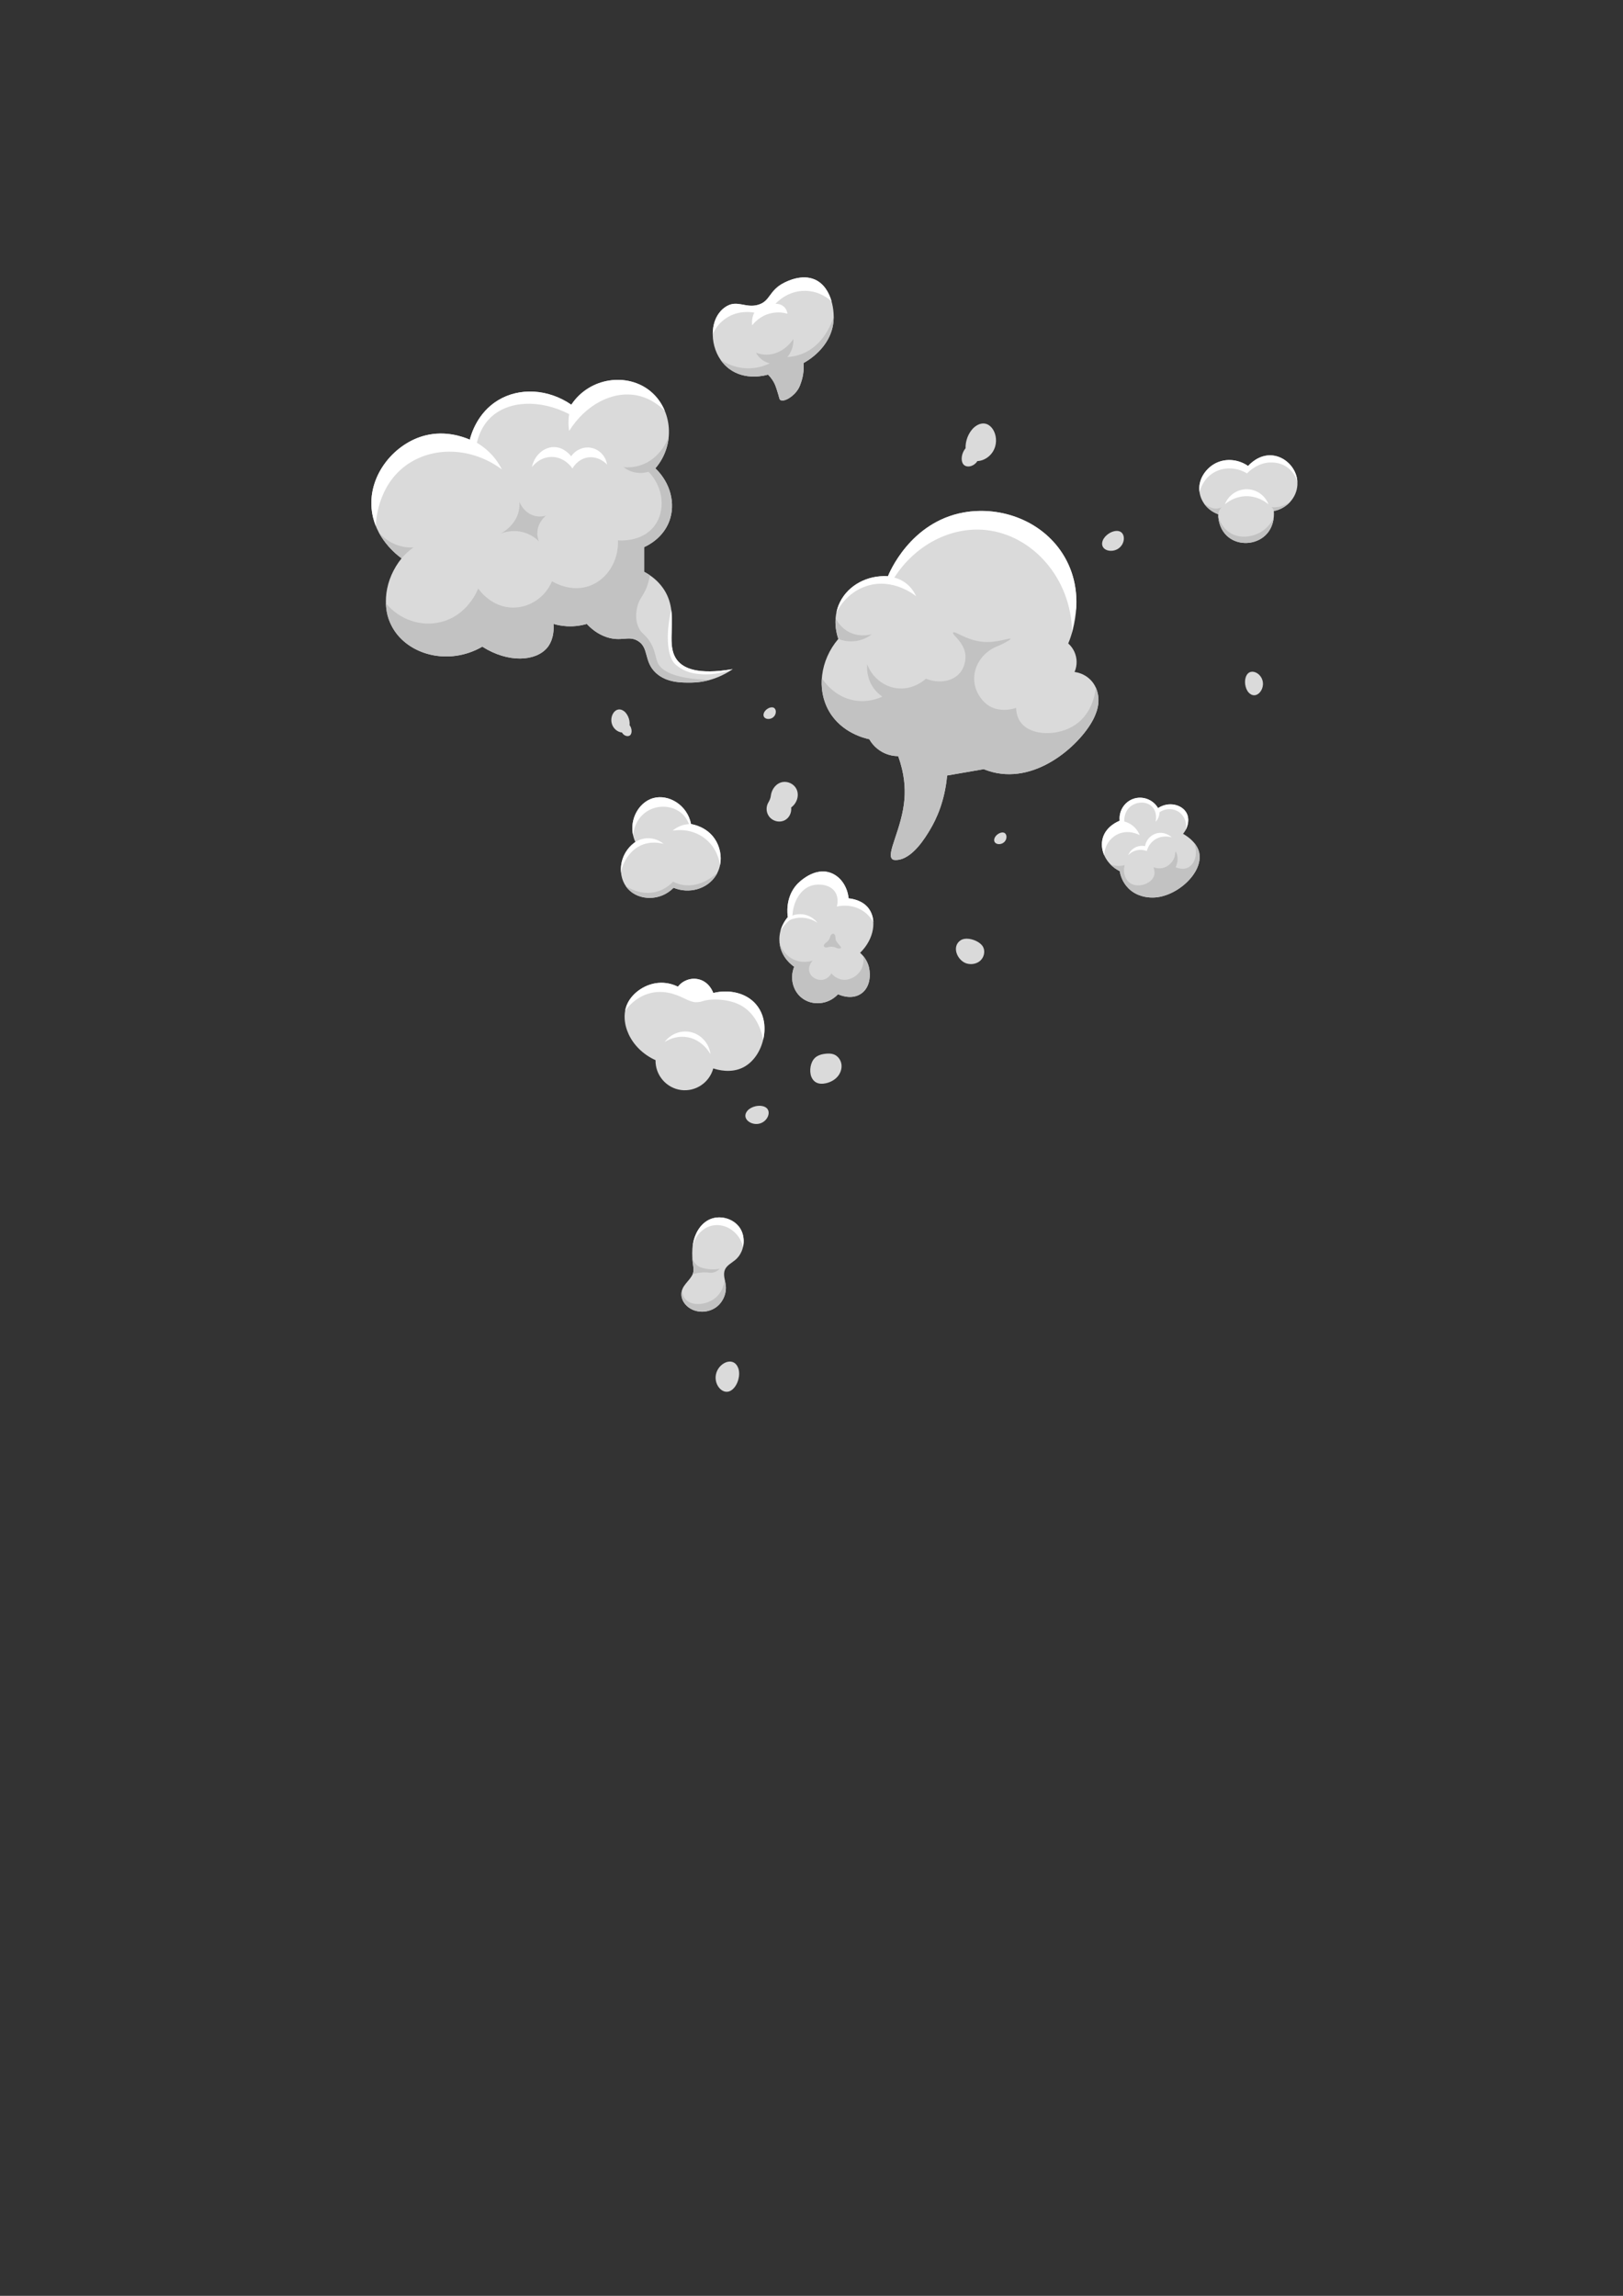 <?xml version="1.0" encoding="UTF-8" standalone="no"?>
<!-- Created with Inkscape (http://www.inkscape.org/) -->

<svg
   width="793.701"
   height="1122.52"
   viewBox="0 0 210 297"
   version="1.1"
   id="svg147309"
   inkscape:version="1.1.1 (c3084ef, 2021-09-22)"
   sodipodi:docname="dusty.svg"
   xmlns:inkscape="http://www.inkscape.org/namespaces/inkscape"
   xmlns:sodipodi="http://sodipodi.sourceforge.net/DTD/sodipodi-0.dtd"
   xmlns="http://www.w3.org/2000/svg"
   xmlns:svg="http://www.w3.org/2000/svg">
  <rect x="0" y="0" width="210" height="297" fill="#333333" stroke="none"/>
  <sodipodi:namedview
     id="namedview147311"
     pagecolor="#ffffff"
     bordercolor="#666666"
     borderopacity="1.0"
     inkscape:pageshadow="2"
     inkscape:pageopacity="0.0"
     inkscape:pagecheckerboard="0"
     inkscape:document-units="mm"
     showgrid="false"
     units="px"
     inkscape:zoom="0.77682379"
     inkscape:cx="318.60507"
     inkscape:cy="473.7239"
     inkscape:window-width="1920"
     inkscape:window-height="1052"
     inkscape:window-x="0"
     inkscape:window-y="28"
     inkscape:window-maximized="0"
     inkscape:current-layer="layer1" />
  <defs
     id="defs147306" />
  <g
     inkscape:label="clouds"
     inkscape:groupmode="layer"
     id="layer1">
    <g
       id="g147839"
       transform="translate(10.899,-1.022)">
      <path
         d="m 105.316,98.841 c -0.397,-0.002 -1.171,-0.059 -2.004,-0.501 -1.016,-0.539 -1.533,-1.338 -1.731,-1.686 -0.562,-0.119 -3.573,-0.811 -5.193,-3.599 -1.631,-2.807 -1.186,-6.593 1.185,-9.384 -0.161,-0.457 -0.865,-2.611 0.228,-4.783 1.09,-2.169 3.534,-3.485 6.195,-3.325 0.157,-0.402 2.866,-6.996 9.794,-8.245 4.847,-0.874 10.39,1.115 13.074,5.785 2.951,5.135 0.73,10.525 0.455,11.161 0.21,0.186 0.785,0.745 1.002,1.686 0.225,0.972 -0.072,1.75 -0.182,2.004 0.323,0.043 1.262,0.211 2.05,1.002 0.704,0.706 0.889,1.509 0.957,1.822 0.276,1.277 -0.168,2.348 -0.365,2.824 -1.255,3.033 -6.77,8.551 -12.71,7.426 -0.749,-0.142 -1.337,-0.358 -1.685,-0.501 -1.579,0.273 -3.158,0.547 -4.738,0.82 -0.301,3.36 -1.421,5.681 -2.187,6.97 -0.585,0.984 -2.327,3.918 -4.419,3.963 -0.288,0.006 -0.393,-0.046 -0.456,-0.091 -0.92,-0.657 1.264,-3.963 1.549,-7.881 0.098,-1.352 0.002,-3.204 -0.82,-5.467"
         style="fill:#dadada;fill-opacity:1;fill-rule:nonzero;stroke:none;stroke-width:0.353"
         id="path146924" />
      <path
         d="m 128.36,79.612 c 0.099,-1.933 -0.197,-4.246 -1.497,-6.509 -2.684,-4.67 -8.227,-6.659 -13.074,-5.785 -6.928,1.249 -9.637,7.843 -9.794,8.245 -2.661,-0.159 -5.105,1.157 -6.195,3.325 -0.235,0.466 -0.386,0.931 -0.478,1.379 0.213,-0.432 1.335,-2.595 3.894,-3.429 3.413,-1.112 6.237,1.166 6.423,1.321 -0.186,-0.417 -0.651,-1.296 -1.64,-1.913 -0.436,-0.272 -0.856,-0.419 -1.184,-0.501 2.69,-4.215 7.326,-6.644 11.89,-6.15 5.994,0.649 11.03,6.25 11.113,13.245 0.181,-1.076 0.362,-2.152 0.543,-3.228"
         style="fill:#ffffff;fill-opacity:1;fill-rule:nonzero;stroke:none;stroke-width:0.353"
         id="path146926" />
      <path
         d="m 97.221,80.966 c -0.11,1.328 0.242,2.399 0.35,2.705 0.367,0.15 1.229,0.444 2.323,0.273 1.002,-0.156 1.692,-0.623 2.004,-0.866 -0.272,0.073 -1.8,0.457 -3.234,-0.455 -0.86,-0.547 -1.275,-1.298 -1.444,-1.658"
         style="fill:#c2c2c2;fill-opacity:1;fill-rule:nonzero;stroke:none;stroke-width:0.353"
         id="path146928" />
      <path
         d="m 131.145,90.778 c -0.036,-0.163 -0.103,-0.459 -0.259,-0.805 -0.043,0.472 -0.343,3.258 -2.657,4.814 -2.214,1.489 -5.723,1.483 -7.061,-0.319 -0.444,-0.598 -0.574,-1.292 -0.592,-1.868 -0.494,0.163 -1.33,0.357 -2.323,0.182 -0.004,-7.05e-4 -0.009,-0.001 -0.013,-0.002 -0.733,-0.131 -1.399,-0.507 -1.903,-1.056 -0.519,-0.566 -1.114,-1.468 -1.183,-2.678 -0.1,-1.79 0.996,-3.522 2.764,-4.322 0.38,-0.155 0.834,-0.335 1.519,-0.734 0.315,-0.183 0.426,-0.266 0.41,-0.319 -0.062,-0.201 -1.806,0.597 -3.736,0.364 -2.113,-0.254 -3.493,-1.456 -3.69,-1.184 -0.197,0.271 1.408,1.181 1.595,2.87 0.007,0.063 0.132,1.369 -0.729,2.369 -0.942,1.095 -2.711,1.41 -4.373,0.729 -0.211,0.193 -1.712,1.522 -3.827,1.23 -1.702,-0.235 -3.154,-1.431 -3.781,-3.098 -0.037,0.455 -0.073,1.67 0.683,2.87 0.418,0.663 0.926,1.081 1.275,1.321 -0.554,0.255 -1.885,0.774 -3.553,0.501 -2.667,-0.436 -4.048,-2.544 -4.272,-2.899 -0.059,0.73 -0.104,2.504 0.947,4.311 1.62,2.788 4.631,3.48 5.193,3.599 0.198,0.347 0.715,1.147 1.731,1.686 0.833,0.442 1.608,0.499 2.004,0.501 0.822,2.262 0.918,4.115 0.82,5.467 -0.285,3.918 -2.469,7.224 -1.549,7.881 0.063,0.045 0.168,0.097 0.456,0.091 2.092,-0.045 3.834,-2.979 4.419,-3.963 0.765,-1.288 1.885,-3.61 2.187,-6.97 1.579,-0.273 3.158,-0.546 4.738,-0.82 0.348,0.144 0.936,0.359 1.685,0.501 5.939,1.125 11.454,-4.393 12.71,-7.426 0.197,-0.476 0.641,-1.548 0.365,-2.824"
         style="fill:#c2c2c2;fill-opacity:1;fill-rule:nonzero;stroke:none;stroke-width:0.353"
         id="path146930" />
    </g>
    <g
       id="g147811">
      <path
         d="m 157.62,66.524 c -1.297,-0.458 -2.231,-1.567 -2.414,-2.87 -0.225,-1.604 0.77,-2.915 1.777,-3.553 1.337,-0.848 3.12,-0.778 4.51,0.182 0.128,-0.149 1.361,-1.542 3.143,-1.367 1.807,0.178 3.354,1.886 3.234,3.827 -0.1,1.63 -1.353,3.039 -3.052,3.371 0.023,0.233 0.165,1.95 -1.093,3.143 -1.272,1.205 -3.404,1.334 -4.783,0.228 -1.31,-1.051 -1.323,-2.722 -1.321,-2.961"
         style="fill:#dadada;fill-opacity:1;fill-rule:nonzero;stroke:none;stroke-width:0.353"
         id="path146942" />
      <path
         d="m 158.485,65.249 c 0.465,-1.21 1.641,-1.997 2.916,-1.959 1.211,0.036 2.294,0.811 2.733,1.959 -0.242,-0.206 -1.427,-1.174 -3.143,-1.048 -1.325,0.098 -2.208,0.791 -2.506,1.048"
         style="fill:#ffffff;fill-opacity:1;fill-rule:nonzero;stroke:none;stroke-width:0.353"
         id="path146944" />
      <path
         d="m 167.871,62.356 c 0,-0.001 0,-0.003 -3.5e-4,-0.005 -0.005,-0.035 -0.036,-0.261 -0.086,-0.605 -0.35,-1.498 -1.661,-2.683 -3.149,-2.829 -1.782,-0.175 -3.015,1.217 -3.143,1.367 -1.39,-0.96 -3.173,-1.03 -4.51,-0.182 -1.003,0.636 -1.994,1.94 -1.779,3.536 0.085,-0.323 0.483,-1.685 1.824,-2.488 1.29,-0.772 2.956,-0.729 4.328,0.091 0.228,-0.238 1.472,-1.495 3.28,-1.412 0.343,0.016 1.191,0.067 2.004,0.683 0.868,0.658 1.15,1.544 1.231,1.845"
         style="fill:#ffffff;fill-opacity:1;fill-rule:nonzero;stroke:none;stroke-width:0.353"
         id="path146946" />
      <path
         d="m 164.8,67.017 c -0.163,0.329 -0.812,1.544 -2.261,2.104 -0.466,0.18 -2.097,0.71 -3.508,-0.273 -1.058,-0.737 -1.342,-1.872 -1.41,-2.188 0.007,0.262 0.073,1.826 1.319,2.825 1.379,1.107 3.511,0.978 4.783,-0.228 0.74,-0.702 0.996,-1.585 1.076,-2.24"
         style="fill:#c2c2c2;fill-opacity:1;fill-rule:nonzero;stroke:none;stroke-width:0.353"
         id="path146948" />
      <path
         d="m 164.817,66.114 c 0.88,-0.172 1.64,-0.633 2.182,-1.264 -0.327,0.259 -0.954,0.672 -1.818,0.763 -0.252,0.026 -0.482,0.02 -0.683,0 0.052,0.031 0.152,0.101 0.228,0.228 0.066,0.11 0.085,0.215 0.091,0.273"
         style="fill:#c2c2c2;fill-opacity:1;fill-rule:nonzero;stroke:none;stroke-width:0.353"
         id="path146950" />
      <path
         d="m 157.62,66.524 c 0.019,-0.133 0.065,-0.332 0.182,-0.546 0.089,-0.162 0.191,-0.283 0.273,-0.364 -0.143,0.073 -0.399,0.179 -0.728,0.182 -0.327,0.004 -0.564,-0.095 -0.774,-0.182 -0.2,-0.083 -0.499,-0.235 -0.808,-0.514 0.087,0.129 0.201,0.28 0.347,0.437 0.056,0.061 0.22,0.234 0.452,0.413 0.37,0.286 0.751,0.464 1.057,0.574"
         style="fill:#c2c2c2;fill-opacity:1;fill-rule:nonzero;stroke:none;stroke-width:0.353"
         id="path146952" />
    </g>
    <path
       d="m 105.7,136.656 c 0.354,-0.216 0.771,-0.307 1.184,-0.345 0.337,-0.031 0.684,-0.028 1.001,0.09 0.538,0.201 0.92,0.736 0.993,1.306 0.073,0.57 -0.142,1.158 -0.523,1.589 -0.381,0.43 -0.915,0.709 -1.476,0.837 -0.438,0.1 -0.923,0.107 -1.312,-0.121 -0.376,-0.22 -0.609,-0.636 -0.687,-1.064 -0.145,-0.799 0.086,-1.845 0.819,-2.292"
       style="fill:#dadada;fill-opacity:1;fill-rule:nonzero;stroke:none;stroke-width:0.353"
       id="path146954" />
    <g
       id="g147800"
       transform="translate(25.204,-17.37)">
      <path
         d="m 119.671,130.062 c -1.766,-0.877 -2.631,-2.73 -2.187,-4.282 0.44,-1.534 1.983,-2.154 2.187,-2.232 -0.136,-1.236 0.588,-2.406 1.731,-2.824 1.199,-0.439 2.574,0.056 3.234,1.185 1.398,-0.914 3.11,-0.445 3.69,0.637 0.419,0.782 0.24,1.871 -0.456,2.688 1.706,0.991 2.019,2.088 2.096,2.46 0.553,2.666 -3.152,5.953 -6.287,5.785 -0.382,-0.021 -1.773,-0.095 -2.869,-1.184 -0.828,-0.823 -1.063,-1.802 -1.139,-2.232"
         style="fill:#dadada;fill-opacity:1;fill-rule:nonzero;stroke:none;stroke-width:0.353"
         id="path146956" />
      <path
         d="m 129.967,127.694 c -0.047,-0.227 -0.183,-0.726 -0.671,-1.305 0.554,1.416 0.092,2.788 -0.787,3.218 -0.648,0.317 -1.37,0.049 -1.595,-0.045 0.275,-0.607 0.269,-1.079 0.228,-1.367 -0.041,-0.284 -0.152,-0.645 -0.228,-0.638 -0.064,0.006 -0.053,0.273 -0.107,0.532 -0.133,0.627 -0.673,1.283 -1.396,1.518 -0.604,0.196 -1.143,0.036 -1.367,-0.045 0.106,0.284 0.22,0.741 0.045,1.184 -0.403,1.024 -2.189,1.592 -3.189,0.775 -0.59,-0.483 -0.808,-1.368 -0.592,-2.232 -0.236,0.065 -0.603,0.133 -1.048,0.091 -0.325,-0.031 -0.593,-0.111 -0.786,-0.187 0.145,0.148 0.326,0.314 0.549,0.477 0.2,0.146 0.416,0.278 0.647,0.393 0.076,0.43 0.311,1.41 1.139,2.232 1.096,1.089 2.487,1.164 2.869,1.184 3.135,0.168 6.84,-3.119 6.287,-5.785"
         style="fill:#c2c2c2;fill-opacity:1;fill-rule:nonzero;stroke:none;stroke-width:0.353"
         id="path146958" />
      <path
         d="m 124.819,122.455 c 0.686,-0.476 1.565,-0.549 2.278,-0.182 0.853,0.439 1.326,1.437 1.13,2.439 0.065,-0.128 0.597,-1.237 0.1,-2.166 -0.58,-1.082 -2.292,-1.552 -3.69,-0.637 -0.66,-1.128 -2.035,-1.623 -3.234,-1.185 -1.143,0.418 -1.867,1.589 -1.731,2.824 -0.204,0.078 -1.747,0.698 -2.187,2.232 -0.207,0.721 -0.13,1.508 0.188,2.231 0.029,-1.144 0.675,-2.179 1.68,-2.686 1.436,-0.724 2.811,0.031 2.915,0.091 -0.104,-0.26 -0.357,-0.789 -0.911,-1.23 -0.419,-0.333 -0.838,-0.479 -1.093,-0.547 -0.008,-0.138 -0.05,-1.223 0.774,-1.913 0.771,-0.645 2.078,-0.758 2.824,0 0.733,0.745 0.476,1.875 0.456,1.959 0.102,-0.103 0.254,-0.284 0.364,-0.546 0.119,-0.283 0.138,-0.534 0.137,-0.683"
         style="fill:#ffffff;fill-opacity:1;fill-rule:nonzero;stroke:none;stroke-width:0.353"
         id="path146960" />
      <path
         d="m 120.765,128.012 c 0.134,-0.144 0.498,-0.495 1.093,-0.638 0.631,-0.152 1.141,0.021 1.321,0.091 0.06,-0.226 0.278,-0.919 0.956,-1.412 0.994,-0.723 2.135,-0.406 2.278,-0.364 -0.035,-0.034 -0.89,-0.824 -2.004,-0.501 -0.754,0.218 -1.321,0.857 -1.458,1.64 -0.15,-0.03 -0.754,-0.132 -1.367,0.228 -0.542,0.318 -0.758,0.802 -0.82,0.957"
         style="fill:#ffffff;fill-opacity:1;fill-rule:nonzero;stroke:none;stroke-width:0.353"
         id="path146962" />
    </g>
    <g
       id="g147710"
       transform="translate(-13.624,17.03)">
      <path
         d="m 103.279,143.927 c 0.208,-1.277 0.885,-2.546 2.034,-3.142 1.351,-0.701 3.195,-0.229 4.042,1.036 0.847,1.265 0.583,3.15 -0.58,4.132 -0.482,0.408 -1.115,0.703 -1.357,1.286 -0.262,0.63 0.036,1.336 0.112,2.014 0.121,1.07 -0.37,2.188 -1.24,2.823 -0.87,0.635 -2.084,0.762 -3.066,0.322 -0.748,-0.335 -1.373,-1.038 -1.428,-1.856 -0.086,-1.282 1.05,-1.764 1.47,-2.785 0.201,-0.49 0.024,-1.071 -0.022,-1.575 -0.07,-0.75 -0.086,-1.51 0.036,-2.256"
         style="fill:#dadada;fill-opacity:1;fill-rule:nonzero;stroke:none;stroke-width:0.353"
         id="path146972" />
      <path
         d="m 107.529,149.253 c -0.027,-0.235 -0.08,-0.474 -0.127,-0.712 -0.034,0.276 -0.24,1.702 -1.468,2.523 -1.055,0.706 -2.772,0.901 -3.599,0 -0.337,-0.368 -0.442,-0.826 -0.475,-1.16 -0.023,0.079 -0.047,0.181 -0.06,0.302 -0.011,0.106 -0.014,0.217 -0.006,0.336 0.055,0.818 0.679,1.52 1.428,1.856 0.982,0.441 2.197,0.313 3.066,-0.322 0.87,-0.635 1.36,-1.753 1.24,-2.823"
         style="fill:#c2c2c2;fill-opacity:1;fill-rule:nonzero;stroke:none;stroke-width:0.353"
         id="path146974" />
      <path
         d="m 109.355,141.821 c -0.847,-1.265 -2.691,-1.737 -4.042,-1.036 -1.148,0.596 -1.825,1.865 -2.034,3.142 -0.019,0.115 -0.034,0.231 -0.047,0.348 0.283,-1.437 1.358,-2.546 2.656,-2.777 1.651,-0.293 3.433,0.875 3.878,2.777 0.062,-0.291 0.267,-1.44 -0.412,-2.454"
         style="fill:#ffffff;fill-opacity:1;fill-rule:nonzero;stroke:none;stroke-width:0.353"
         id="path146976" />
      <path
         d="m 104.978,147.101 c -0.468,-0.092 -0.899,-0.183 -1.276,-0.547 -0.298,-0.288 -0.432,-0.621 -0.494,-0.826 0.009,0.151 0.021,0.303 0.035,0.454 0.047,0.503 0.223,1.085 0.022,1.575 -0.008,0.019 -0.017,0.038 -0.026,0.058 0.662,-0.211 1.367,-0.288 2.059,-0.218 0.096,0.01 0.329,0.056 0.621,-0.009 0.38,-0.085 0.657,-0.308 0.835,-0.486 -0.777,0.146 -1.399,0.074 -1.776,0"
         style="fill:#c2c2c2;fill-opacity:1;fill-rule:nonzero;stroke:none;stroke-width:0.353"
         id="path146978" />
    </g>
    <g
       id="g147833"
       transform="translate(37.806,24.864)">
      <path
         d="m 64.563,79.597 c 0.071,0.66 -0.224,1.29 -0.75,1.606 -0.695,0.417 -1.657,0.202 -2.139,-0.489 -0.374,-0.536 -0.38,-1.244 -0.047,-1.794 0.159,-0.262 0.272,-0.552 0.309,-0.857 0.115,-0.927 0.77,-1.643 1.545,-1.761 0.639,-0.098 1.352,0.21 1.704,0.793 0.458,0.758 0.233,1.864 -0.623,2.502"
         style="fill:#dadada;fill-opacity:1;fill-rule:nonzero;stroke:none;stroke-width:0.353"
         id="path147002" />
    </g>
    <g
       id="g147820"
       transform="translate(29.632,-45.64)">
      <path
         d="m 113.049,115.579 c 0.129,-0.351 0.422,-0.666 0.745,-0.887 0.421,-0.286 0.917,-0.431 1.321,-0.346 0.926,0.196 0.903,1.721 -0.144,2.325 -0.952,0.549 -2.348,0.071 -1.923,-1.093"
         style="fill:#dadada;fill-opacity:1;fill-rule:nonzero;stroke:none;stroke-width:0.353"
         id="path147008" />
    </g>
    <g
       id="g147713"
       transform="translate(-41.893,-5.45)">
      <path
         d="m 138.61,149.134 c 0.244,-0.283 0.63,-0.474 1.01,-0.566 0.495,-0.119 1.011,-0.079 1.358,0.144 0.797,0.51 0.237,1.93 -0.956,2.124 -1.084,0.177 -2.222,-0.764 -1.412,-1.701"
         style="fill:#dadada;fill-opacity:1;fill-rule:nonzero;stroke:none;stroke-width:0.353"
         id="path147012" />
    </g>
    <g
       id="g147704">
      <path
         d="m 95.52,176.985 c 0.167,0.453 0.144,1.008 0.009,1.495 -0.174,0.634 -0.541,1.191 -1.01,1.445 -1.074,0.582 -2.329,-0.937 -1.804,-2.406 0.477,-1.336 2.25,-2.034 2.804,-0.534"
         style="fill:#dadada;fill-opacity:1;fill-rule:nonzero;stroke:none;stroke-width:0.353"
         id="path147014" />
    </g>
    <g
       id="g147803"
       transform="translate(-21.167)">
      <path
         d="m 149.834,108.477 c 0.062,-0.206 0.219,-0.397 0.397,-0.534 0.232,-0.178 0.512,-0.279 0.746,-0.243 0.538,0.081 0.577,0.957 -0.004,1.339 -0.527,0.347 -1.345,0.12 -1.14,-0.562"
         style="fill:#dadada;fill-opacity:1;fill-rule:nonzero;stroke:none;stroke-width:0.353"
         id="path147018" />
    </g>
    <g
       id="g147830"
       transform="translate(15.875,10.583)">
      <path
         d="m 82.947,81.703 c 0.062,-0.206 0.219,-0.397 0.398,-0.534 0.232,-0.179 0.511,-0.278 0.746,-0.243 0.538,0.081 0.577,0.957 -0.003,1.339 -0.527,0.347 -1.345,0.121 -1.141,-0.561"
         style="fill:#dadada;fill-opacity:1;fill-rule:nonzero;stroke:none;stroke-width:0.353"
         id="path147020" />
    </g>
    <g
       id="g147814"
       transform="translate(28.269,14.305)">
      <path
         d="m 133.303,75.295 c -0.255,-0.273 -0.405,-0.676 -0.456,-1.065 -0.066,-0.504 0.028,-1.013 0.286,-1.335 0.592,-0.738 1.944,-0.031 2.011,1.176 0.061,1.097 -0.994,2.129 -1.841,1.224"
         style="fill:#dadada;fill-opacity:1;fill-rule:nonzero;stroke:none;stroke-width:0.353"
         id="path147024" />
    </g>
    <g
       id="g147681">
      <path
         d="m 81.667,94.21 c -0.043,-0.143 -0.113,-0.283 -0.204,-0.401 0.024,-0.26 -0.002,-0.542 -0.084,-0.817 -0.113,-0.375 -0.326,-0.749 -0.621,-0.978 -0.981,-0.756 -1.857,0.431 -1.621,1.504 0.162,0.732 0.78,1.195 1.337,1.244 0.269,0.489 0.922,0.642 1.154,0.232 0.117,-0.207 0.123,-0.504 0.039,-0.784"
         style="fill:#dadada;fill-opacity:1;fill-rule:nonzero;stroke:none;stroke-width:0.353"
         id="path147026" />
    </g>
    <g
       id="g147817"
       transform="translate(-9.196,-23.842)">
      <path
         d="m 133.76,82.472 c 0.084,-0.23 0.212,-0.453 0.371,-0.638 -0.015,-0.429 0.054,-0.888 0.215,-1.331 0.219,-0.604 0.603,-1.197 1.109,-1.543 1.679,-1.147 3.002,0.881 2.514,2.616 -0.333,1.184 -1.389,1.883 -2.307,1.912 -0.486,0.775 -1.571,0.965 -1.912,0.272 -0.172,-0.35 -0.154,-0.837 0.01,-1.288"
         style="fill:#dadada;fill-opacity:1;fill-rule:nonzero;stroke:none;stroke-width:0.353"
         id="path147030" />
    </g>
    <g
       id="g147678"
       transform="translate(37.423,-29.826)">
      <path
         d="m 57.397,116.383 c -0.895,0.614 -2.804,1.723 -5.374,1.749 -1.239,0.012 -3.178,0.032 -4.563,-1.237 -1.638,-1.501 -0.855,-3.296 -2.388,-4.179 -1.201,-0.692 -2.107,0.167 -4.009,-0.469 -1.217,-0.407 -2.058,-1.164 -2.559,-1.706 -0.603,0.175 -1.489,0.355 -2.559,0.298 -0.693,-0.037 -1.284,-0.163 -1.749,-0.298 0.127,1.83 -0.562,2.772 -0.81,3.071 -1.483,1.784 -5.048,2.007 -8.401,-0.128 -4.415,2.544 -9.686,1.027 -11.643,-2.516 -1.453,-2.631 -0.986,-6.211 1.195,-8.913 -0.567,-0.41 -3.541,-2.648 -3.881,-6.44 -0.395,-4.408 2.989,-8.481 6.994,-9.467 2.565,-0.632 4.775,0.153 5.715,0.554 0.182,-0.708 0.974,-3.452 3.625,-5.075 2.793,-1.71 6.532,-1.493 9.51,0.555 2.376,-3.573 7.296,-4.202 10.278,-1.706 2.802,2.346 3.228,6.894 0.597,9.937 1.955,1.871 2.659,4.588 1.791,6.866 -0.827,2.172 -2.765,3.112 -3.241,3.326 0,1.066 0,2.132 0,3.198 0.617,0.327 1.634,0.962 2.431,2.09 2.361,3.342 0.067,7.155 1.876,9.382 0.775,0.954 2.54,1.91 7.165,1.109"
         style="fill:#dadada;fill-opacity:1;fill-rule:nonzero;stroke:none;stroke-width:0.353"
         id="path147032" />
      <path
         d="m 11.583,98.687 c 1.027,1.932 2.563,3.084 2.954,3.367 0.156,-0.186 0.333,-0.38 0.533,-0.576 0.347,-0.339 0.69,-0.613 1.002,-0.831 -0.486,0.024 -1.371,0.005 -2.367,-0.405 -1.116,-0.459 -1.802,-1.173 -2.122,-1.555"
         style="fill:#c2c2c2;fill-opacity:1;fill-rule:nonzero;stroke:none;stroke-width:0.353"
         id="path147034" />
      <path
         d="m 47.652,115.508 c -0.313,-0.734 -0.317,-1.986 -1.407,-3.241 -0.428,-0.492 -0.659,-0.566 -0.938,-1.066 -0.675,-1.207 -0.349,-2.595 -0.256,-2.943 0.324,-1.21 0.931,-1.417 1.408,-3.071 0.114,-0.394 0.177,-0.725 0.213,-0.936 -0.124,-0.084 -0.257,-0.17 -0.399,-0.255 -0.126,-0.074 -0.242,-0.139 -0.348,-0.195 0,-1.066 0,-2.132 0,-3.198 0.477,-0.215 2.414,-1.154 3.241,-3.326 0.867,-2.278 0.164,-4.995 -1.791,-6.866 1.034,-1.196 1.596,-2.625 1.726,-4.061 -0.165,0.432 -1.094,2.744 -3.496,3.614 -0.925,0.335 -1.769,0.347 -2.346,0.298 0.238,0.184 0.579,0.401 1.023,0.554 0.979,0.337 1.844,0.149 2.218,0.043 2,2.08 2.202,5.123 0.725,7.037 -1.623,2.103 -4.51,1.852 -4.691,1.834 0.107,2.688 -1.415,5.068 -3.667,5.885 -2.395,0.869 -4.56,-0.412 -4.862,-0.597 -0.875,2.053 -2.845,3.396 -4.989,3.412 -2.836,0.02 -4.443,-2.293 -4.563,-2.474 -0.111,0.291 -1.407,3.511 -4.862,4.35 -2.578,0.626 -5.336,-0.323 -7.079,-2.432 0.016,1.499 0.488,2.472 0.831,3.094 1.957,3.543 7.228,5.06 11.643,2.516 3.353,2.135 6.918,1.912 8.401,0.128 0.248,-0.299 0.938,-1.241 0.81,-3.071 0.464,0.136 1.056,0.262 1.749,0.298 1.07,0.056 1.956,-0.123 2.559,-0.298 0.501,0.542 1.342,1.299 2.559,1.706 1.901,0.636 2.807,-0.223 4.009,0.469 1.533,0.883 0.75,2.678 2.388,4.179 1.385,1.269 3.324,1.249 4.563,1.237 0.871,-0.009 1.665,-0.142 2.37,-0.338 -4.829,-0.166 -6.31,-1.271 -6.742,-2.285"
         style="fill:#c2c2c2;fill-opacity:1;fill-rule:nonzero;stroke:none;stroke-width:0.353"
         id="path147036" />
      <path
         d="m 57.363,116.389 c -4.599,0.79 -6.358,-0.163 -7.13,-1.115 -1.318,-1.623 -0.458,-4.087 -0.808,-6.598 l -0.027,0.158 c -0.729,3.279 -0.457,6.012 0.557,6.93 0.31,0.28 0.682,0.512 0.682,0.512 1.009,0.627 1.982,0.715 2.644,0.768 1.755,0.14 3.25,-0.328 4.081,-0.655"
         style="fill:#ffffff;fill-opacity:1;fill-rule:nonzero;stroke:none;stroke-width:0.353"
         id="path147038" />
      <path
         d="m 29.781,94.749 c 0.029,0.414 0.022,1.143 -0.332,1.934 -0.033,0.074 -0.176,0.388 -0.449,0.759 -0.258,0.351 -0.772,0.945 -1.678,1.424 0.399,-0.158 1.634,-0.589 3.091,-0.146 0.937,0.285 1.561,0.809 1.879,1.119 -0.103,-0.273 -0.232,-0.737 -0.174,-1.305 0.116,-1.144 0.902,-1.836 1.1,-2.001 -0.293,0.084 -0.842,0.193 -1.478,0.025 -1.344,-0.356 -1.889,-1.639 -1.959,-1.81"
         style="fill:#c2c2c2;fill-opacity:1;fill-rule:nonzero;stroke:none;stroke-width:0.353"
         id="path147040" />
      <path
         d="m 31.404,90.262 c 0.101,-0.139 0.96,-1.279 2.474,-1.322 1.752,-0.05 2.724,1.417 2.772,1.492 0.078,-0.144 0.65,-1.163 1.876,-1.407 1.498,-0.298 2.552,0.84 2.601,0.896 -0.179,-1.125 -1.049,-2.004 -2.132,-2.175 -0.964,-0.152 -1.946,0.282 -2.516,1.109 -0.109,-0.144 -0.93,-1.19 -2.218,-1.194 -1.301,-0.005 -2.545,1.058 -2.857,2.601"
         style="fill:#ffffff;fill-opacity:1;fill-rule:nonzero;stroke:none;stroke-width:0.353"
         id="path147042" />
      <path
         d="M 48.593,82.967 C 48.197,82.012 47.586,81.151 46.778,80.474 43.796,77.979 38.876,78.607 36.5,82.18 33.523,80.133 29.784,79.916 26.99,81.626 c -2.651,1.623 -3.443,4.367 -3.625,5.075 -0.94,-0.401 -3.15,-1.186 -5.715,-0.554 -4.005,0.986 -7.389,5.06 -6.994,9.467 0.074,0.826 0.273,1.577 0.545,2.253 0.019,-0.634 0.23,-5.088 3.827,-7.776 3.447,-2.575 8.573,-2.457 12.495,0.469 -0.289,-0.573 -0.767,-1.358 -1.535,-2.132 -0.61,-0.614 -1.22,-1.038 -1.706,-1.322 0.406,-1.763 1.25,-2.759 1.748,-3.241 2.281,-2.207 6.372,-2.432 10.192,-0.469 -0.042,0.254 -0.074,0.54 -0.085,0.853 -0.018,0.506 0.024,0.953 0.085,1.322 2.11,-3.368 5.564,-5.191 8.7,-4.606 1.726,0.322 2.96,1.3 3.67,2.002"
         style="fill:#ffffff;fill-opacity:1;fill-rule:nonzero;stroke:none;stroke-width:0.353"
         id="path147044" />
    </g>
    <g
       id="g147691"
       transform="translate(8.856,-2.725)">
      <path
         d="m 78.86,130.37 c -0.46,-0.226 -1.247,-0.53 -2.236,-0.508 -1.919,0.042 -3.663,1.292 -4.32,2.744 -1.032,2.28 0.302,5.742 3.659,7.268 -0.04,1.94 1.398,3.612 3.303,3.862 1.874,0.246 3.671,-0.953 4.167,-2.795 0.595,0.196 2.325,0.678 3.913,-0.153 2.644,-1.381 3.696,-5.767 1.575,-8.182 -1.251,-1.425 -3.402,-1.929 -5.489,-1.423 -0.019,-0.06 -0.494,-1.461 -1.931,-1.779 -0.982,-0.217 -2.014,0.16 -2.643,0.966"
         style="fill:#dadada;fill-opacity:1;fill-rule:nonzero;stroke:none;stroke-width:0.353"
         id="path147070" />
      <path
         d="m 72.029,133.503 c 0.34,-0.485 1.288,-1.69 2.969,-2.218 1.836,-0.577 3.484,0.015 4.56,0.543 0.861,0.422 1.281,0.549 1.624,0.552 0.463,0.005 0.806,-0.113 0.923,-0.151 1.047,-0.34 3.328,-0.315 4.937,0.58 2.231,1.24 2.759,3.921 2.848,4.417 0.057,-0.204 0.724,-2.696 -0.968,-4.621 -1.251,-1.425 -3.402,-1.929 -5.489,-1.423 -0.019,-0.06 -0.494,-1.461 -1.931,-1.779 -0.982,-0.217 -2.014,0.16 -2.643,0.966 -0.46,-0.226 -1.247,-0.53 -2.236,-0.508 -1.919,0.042 -3.663,1.292 -4.32,2.744 -0.128,0.283 -0.219,0.584 -0.275,0.897"
         style="fill:#ffffff;fill-opacity:1;fill-rule:nonzero;stroke:none;stroke-width:0.353"
         id="path147072" />
      <path
         d="m 77.132,137.536 c 0.767,-1.027 2.031,-1.542 3.253,-1.322 1.398,0.252 2.5,1.425 2.693,2.896 -0.103,-0.189 -1.123,-1.989 -3.201,-2.236 -1.383,-0.164 -2.425,0.454 -2.745,0.661"
         style="fill:#ffffff;fill-opacity:1;fill-rule:nonzero;stroke:none;stroke-width:0.353"
         id="path147074" />
    </g>
    <g
       id="g147686"
       transform="translate(12.943,-22.82)">
      <path
         d="m 88.025,74.563 c -0.154,-0.101 -0.092,-0.221 -0.455,-1.321 -0.105,-0.319 -0.159,-0.48 -0.234,-0.654 -0.144,-0.336 -0.404,-0.804 -0.906,-1.305 -0.324,0.097 -2.95,0.833 -5.056,-0.774 -2.23,-1.702 -2.619,-5.069 -1.458,-6.924 0.124,-0.198 0.473,-0.742 1.139,-1.139 1.413,-0.843 2.465,0.255 4.054,-0.182 1.657,-0.456 1.384,-1.848 3.416,-2.87 0.397,-0.2 2.285,-1.149 3.963,-0.41 1.97,0.867 2.583,3.59 2.414,5.421 -0.319,3.466 -3.573,5.22 -3.872,5.375 0.044,0.617 0.022,1.512 -0.319,2.505 -0.098,0.287 -0.182,0.557 -0.377,0.871 -0.619,1 -1.839,1.713 -2.31,1.407"
         style="fill:#dadada;fill-opacity:1;fill-rule:nonzero;stroke:none;stroke-width:0.353"
         id="path147076" />
      <path
         d="m 92.489,58.983 c -1.679,-0.739 -3.566,0.21 -3.963,0.41 -2.032,1.022 -1.76,2.414 -3.416,2.87 -1.59,0.437 -2.642,-0.661 -4.054,0.182 -0.666,0.397 -1.015,0.941 -1.139,1.139 -0.42,0.67 -0.637,1.537 -0.638,2.453 0.193,-0.428 0.694,-1.385 1.777,-2.088 1.574,-1.022 3.218,-0.755 3.599,-0.683 -0.066,0.13 -0.13,0.282 -0.182,0.456 -0.143,0.477 -0.128,0.901 -0.091,1.184 0.236,-0.304 1.009,-1.216 2.369,-1.549 0.978,-0.24 1.794,-0.066 2.187,0.046 -0.014,-0.138 -0.072,-0.502 -0.364,-0.82 -0.454,-0.494 -1.095,-0.461 -1.184,-0.455 0.219,-0.239 1.604,-1.701 3.827,-1.686 1.905,0.014 3.15,1.105 3.442,1.374 -0.343,-1.21 -1.028,-2.33 -2.167,-2.832"
         style="fill:#ffffff;fill-opacity:1;fill-rule:nonzero;stroke:none;stroke-width:0.353"
         id="path147078" />
      <path
         d="m 94.903,64.404 c 0.018,-0.201 0.028,-0.412 0.026,-0.63 -0.192,0.623 -1.202,3.682 -4.081,4.821 -0.683,0.27 -1.339,0.38 -1.913,0.41 0.175,-0.21 0.423,-0.56 0.592,-1.048 0.185,-0.531 0.196,-0.994 0.182,-1.276 -0.171,0.258 -1.249,1.831 -3.143,2.004 -0.703,0.065 -1.293,-0.084 -1.686,-0.228 0.11,0.206 0.331,0.556 0.729,0.866 0.411,0.319 0.818,0.447 1.048,0.501 -0.528,0.257 -1.378,0.583 -2.46,0.638 -1.945,0.097 -3.379,-0.749 -3.91,-1.101 0.123,0.18 0.285,0.391 0.492,0.611 0.181,0.192 0.379,0.371 0.593,0.536 2.106,1.608 4.732,0.871 5.056,0.774 0.502,0.501 0.761,0.969 0.906,1.305 0.075,0.175 0.128,0.336 0.234,0.654 0.363,1.1 0.301,1.221 0.455,1.321 0.471,0.307 1.691,-0.406 2.31,-1.407 0.195,-0.315 0.279,-0.585 0.377,-0.871 0.341,-0.993 0.363,-1.889 0.319,-2.505 0.299,-0.155 3.553,-1.91 3.872,-5.375"
         style="fill:#c2c2c2;fill-opacity:1;fill-rule:nonzero;stroke:none;stroke-width:0.353"
         id="path147080" />
    </g>
    <g
       id="g147701"
       transform="translate(17.37,-38.487)">
      <path
         d="m 93.92,161.747 c 1.868,-1.815 2.175,-4.323 1.096,-5.752 -0.798,-1.057 -2.147,-1.248 -2.583,-1.291 -0.153,-1.467 -0.972,-2.734 -2.191,-3.248 -2.264,-0.954 -4.395,1.331 -4.5,1.447 -1.54,1.702 -1.226,3.904 -1.174,4.226 -0.166,0.185 -1.324,1.519 -1.057,3.443 0.26,1.87 1.663,2.831 1.879,2.974 -0.595,1.465 -0.173,3.12 0.978,4.03 1.342,1.061 3.421,0.906 4.695,-0.47 0.091,0.045 1.644,0.794 2.935,-0.039 1.254,-0.81 1.303,-2.496 1.057,-3.482 -0.24,-0.962 -0.839,-1.574 -1.135,-1.839"
         style="fill:#dadada;fill-opacity:1;fill-rule:nonzero;stroke:none;stroke-width:0.353"
         id="path147082" />
      <path
         d="m 91.063,167.108 c 0.091,0.045 1.644,0.794 2.935,-0.039 1.254,-0.81 1.303,-2.496 1.057,-3.482 -0.154,-0.616 -0.454,-1.087 -0.728,-1.417 0.03,0.168 0.201,1.232 -0.524,2.121 -0.502,0.616 -1.402,1.109 -2.348,0.9 -0.677,-0.149 -1.095,-0.595 -1.252,-0.782 -0.054,0.096 -0.404,0.696 -1.095,0.822 -0.725,0.132 -1.571,-0.305 -1.761,-1.057 -0.189,-0.749 0.388,-1.365 0.43,-1.409 -0.204,0.066 -1.392,0.43 -2.621,-0.235 -1.307,-0.706 -1.626,-2.013 -1.67,-2.21 0.006,0.084 0.015,0.168 0.026,0.254 0.26,1.87 1.663,2.831 1.879,2.974 -0.595,1.465 -0.173,3.12 0.978,4.03 1.342,1.061 3.421,0.906 4.695,-0.47"
         style="fill:#c2c2c2;fill-opacity:1;fill-rule:nonzero;stroke:none;stroke-width:0.353"
         id="path147084" />
      <path
         d="m 89.956,159.929 c 0.062,-0.145 0.084,-0.307 0.162,-0.444 0.078,-0.137 0.242,-0.248 0.389,-0.191 0.103,0.04 0.163,0.148 0.188,0.255 0.037,0.163 0.043,0.293 0.041,0.327 -0.032,0.507 0.819,1.04 0.702,1.245 -0.055,0.096 -0.29,0.068 -0.373,0.058 -0.161,-0.019 -0.2,-0.074 -0.366,-0.133 -0.273,-0.099 -0.575,-0.115 -0.856,-0.046 -0.102,0.025 -0.204,0.061 -0.309,0.063 -0.105,0.002 -0.219,-0.039 -0.27,-0.131 -0.117,-0.212 0.133,-0.409 0.276,-0.525 0.168,-0.136 0.331,-0.274 0.417,-0.477"
         style="fill:#c2c2c2;fill-opacity:1;fill-rule:nonzero;stroke:none;stroke-width:0.353"
         id="path147086" />
      <path
         d="m 95.016,155.995 c -0.798,-1.057 -2.147,-1.248 -2.583,-1.291 -0.153,-1.467 -0.972,-2.734 -2.191,-3.248 -2.264,-0.954 -4.395,1.331 -4.5,1.447 -1.54,1.702 -1.226,3.904 -1.174,4.226 -0.112,0.125 -0.677,0.775 -0.949,1.777 0.163,-0.291 0.415,-0.665 0.793,-1.033 0.262,-0.256 0.521,-0.447 0.743,-0.587 -0.009,-2.151 1.104,-3.875 2.582,-4.265 0.846,-0.223 2.328,-0.145 2.974,0.9 0.455,0.737 0.265,1.581 0.196,1.839 0.349,-0.076 1.945,-0.387 3.404,0.587 0.704,0.47 1.108,1.06 1.319,1.436 -0.007,-0.308 -0.073,-1.072 -0.614,-1.788"
         style="fill:#ffffff;fill-opacity:1;fill-rule:nonzero;stroke:none;stroke-width:0.353"
         id="path147088" />
      <path
         d="m 84.871,157.482 c 0.314,-0.128 0.871,-0.306 1.576,-0.274 0.972,0.045 1.664,0.463 1.957,0.665 -0.138,-0.182 -0.673,-0.841 -1.644,-1.057 -0.879,-0.195 -1.578,0.093 -1.8,0.196 -0.065,0.091 -0.13,0.182 -0.195,0.274 l 0.107,0.195"
         style="fill:#ffffff;fill-opacity:1;fill-rule:nonzero;stroke:none;stroke-width:0.353"
         id="path147090" />
    </g>
    <g
       id="g147827"
       transform="translate(-1.022,-0.681)">
      <path
         d="m 83.23,109.608 c -1.101,-2.43 0.268,-5.107 2.32,-5.679 1.96,-0.546 4.404,0.866 4.885,3.358 0.326,0.054 2.003,0.361 3.053,1.893 0.933,1.363 1.114,3.323 0.122,4.824 -1.106,1.673 -3.393,2.359 -5.434,1.526 -1.723,1.763 -4.465,1.67 -5.862,0.183 -1.496,-1.593 -1.27,-4.599 0.916,-6.106"
         style="fill:#dadada;fill-opacity:1;fill-rule:nonzero;stroke:none;stroke-width:0.353"
         id="path147092" />
      <path
         d="m 86.893,109.852 c -0.203,-0.17 -0.908,-0.718 -1.954,-0.733 -0.851,-0.012 -1.468,0.334 -1.71,0.489 -0.311,0.213 -0.695,0.537 -1.04,1.008 -0.647,0.883 -0.91,1.955 -0.811,2.955 0.077,-0.464 0.294,-1.373 0.996,-2.253 0.209,-0.262 0.671,-0.828 1.465,-1.221 1.327,-0.656 2.633,-0.359 3.053,-0.244"
         style="fill:#ffffff;fill-opacity:1;fill-rule:nonzero;stroke:none;stroke-width:0.353"
         id="path147094" />
      <path
         d="m 94.19,112.59 c 0.24,-1.186 -0.043,-2.446 -0.703,-3.409 -1.05,-1.532 -2.727,-1.839 -3.053,-1.893 -0.363,-0.006 -0.985,0.037 -1.649,0.367 -0.307,0.152 -0.55,0.33 -0.733,0.489 0.316,-0.058 2.398,-0.403 4.213,1.038 1.595,1.266 1.873,3.031 1.924,3.409"
         style="fill:#ffffff;fill-opacity:1;fill-rule:nonzero;stroke:none;stroke-width:0.353"
         id="path147096" />
      <path
         d="m 90.487,107.297 c -0.02,-0.004 -0.038,-0.007 -0.052,-0.009 -0.48,-2.492 -2.925,-3.904 -4.885,-3.358 -1.824,0.508 -3.109,2.681 -2.598,4.864 0.072,-1.428 0.872,-2.708 2.11,-3.337 1.368,-0.695 3.111,-0.514 4.213,0.489 0.601,0.546 0.861,1.201 0.977,1.587 0.078,-0.078 0.157,-0.157 0.235,-0.235"
         style="fill:#ffffff;fill-opacity:1;fill-rule:nonzero;stroke:none;stroke-width:0.353"
         id="path147098" />
      <path
         d="m 81.983,115.295 c 0.099,0.148 0.209,0.289 0.331,0.419 1.397,1.487 4.139,1.579 5.862,-0.183 2.042,0.832 4.328,0.146 5.434,-1.526 0.093,-0.14 0.176,-0.285 0.248,-0.433 -0.354,0.33 -2.184,1.966 -4.462,1.593 -0.491,-0.08 -0.92,-0.241 -1.282,-0.428 -0.335,0.355 -1.022,0.979 -2.076,1.282 -2.059,0.592 -3.786,-0.541 -4.056,-0.724"
         style="fill:#c2c2c2;fill-opacity:1;fill-rule:nonzero;stroke:none;stroke-width:0.353"
         id="path147100" />
    </g>
    <g
       id="g147694"
       transform="translate(66.076,-39.85)">
      <path
         d="m 58.984,164.487 c 0.613,0.187 1.328,0.063 1.797,-0.373 0.469,-0.436 0.64,-1.186 0.347,-1.755 -0.419,-0.814 -2.138,-1.422 -2.947,-0.844 -1.177,0.84 -0.348,2.62 0.803,2.972"
         style="fill:#dadada;fill-opacity:1;fill-rule:nonzero;stroke:none;stroke-width:0.353"
         id="path147106" />
    </g>
  </g>
</svg>
